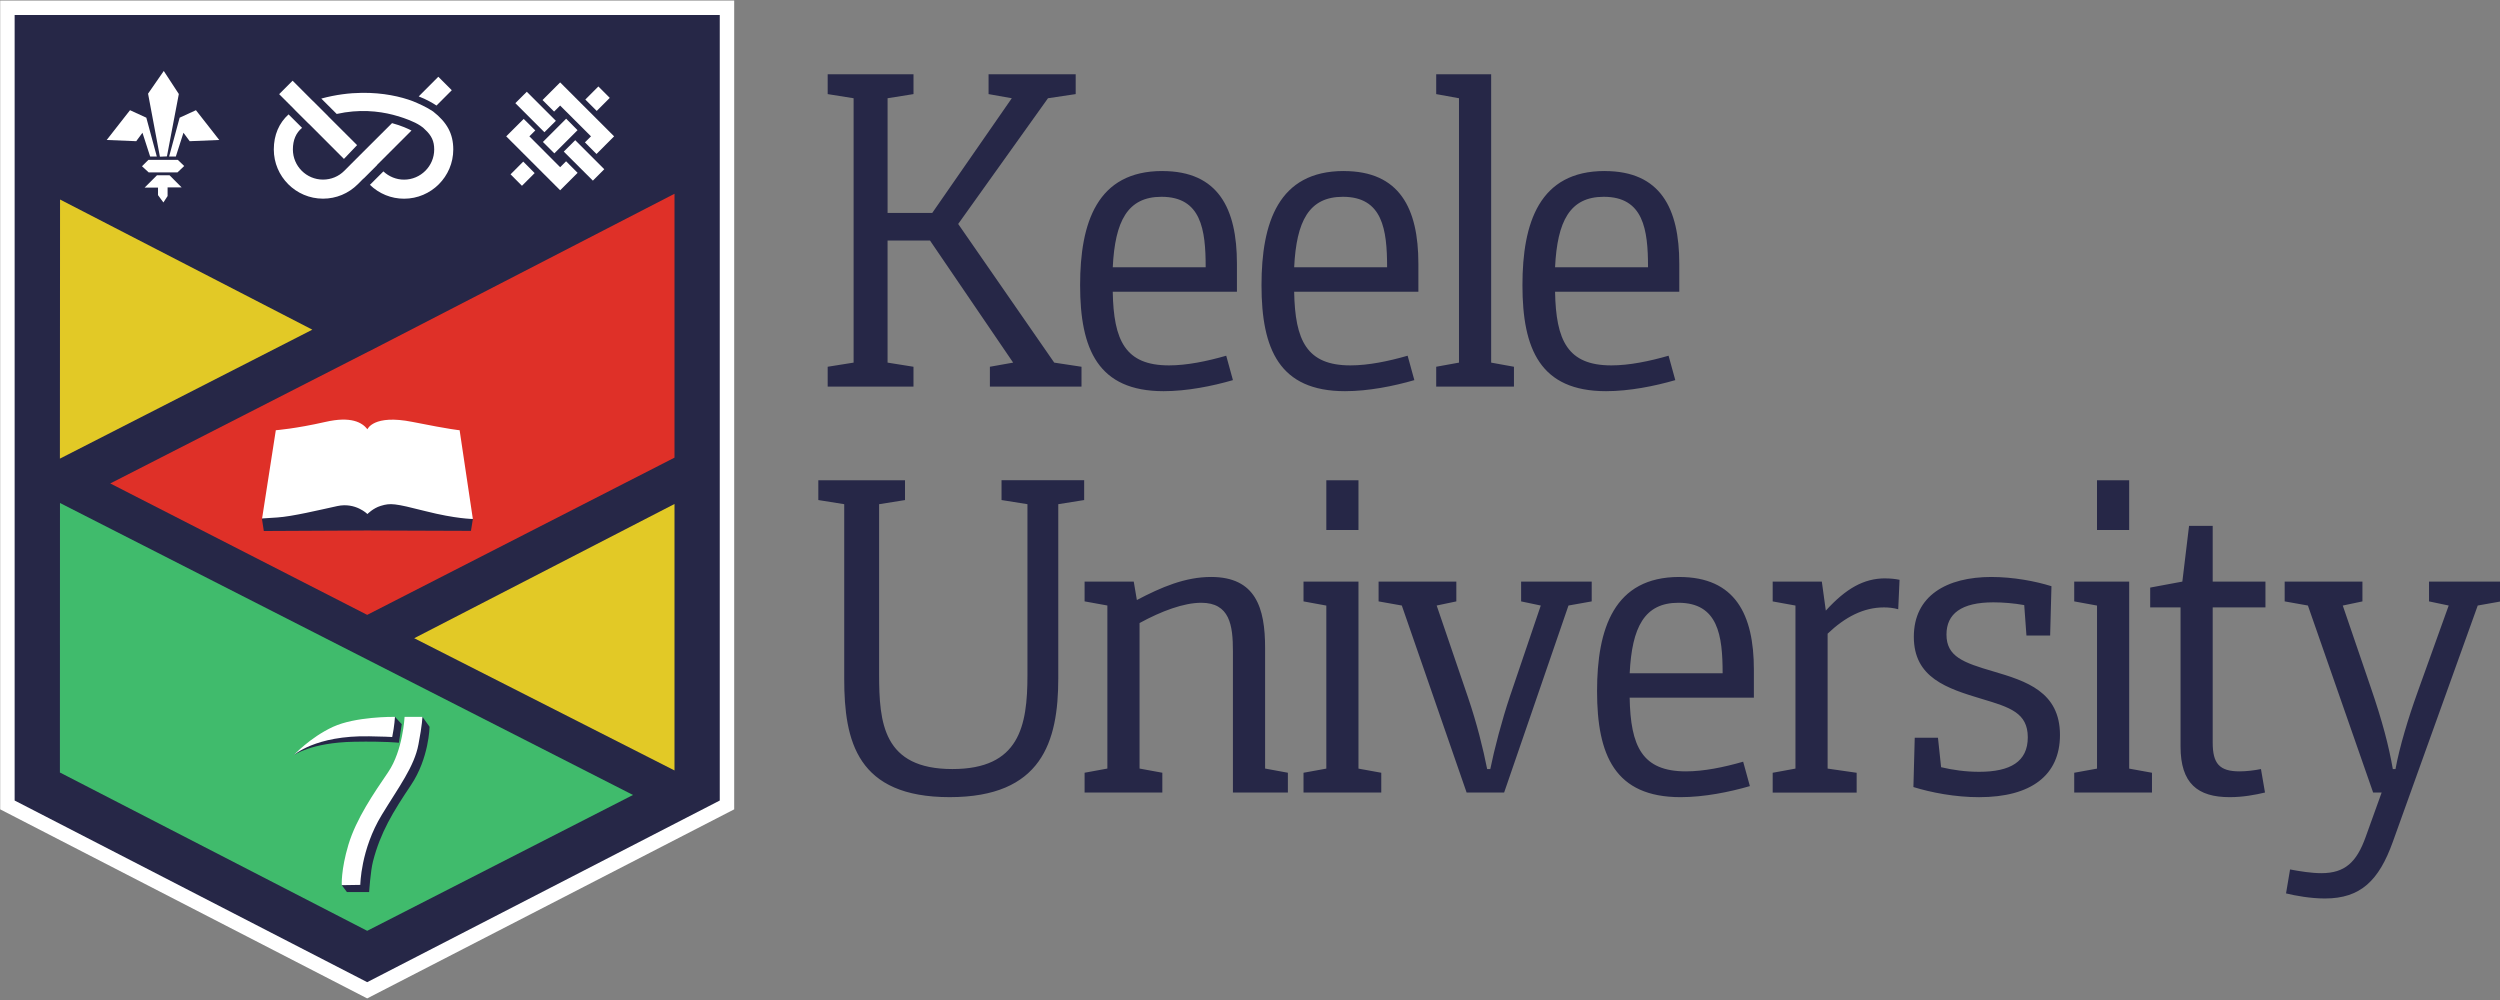 <?xml version="1.0" encoding="UTF-8" standalone="no"?>
<!-- Created with Inkscape (http://www.inkscape.org/) -->

<svg
   xmlns:dc="http://purl.org/dc/elements/1.1/"
   xmlns:cc="http://creativecommons.org/ns#"
   xmlns:rdf="http://www.w3.org/1999/02/22-rdf-syntax-ns#"
   xmlns:svg="http://www.w3.org/2000/svg"
   xmlns="http://www.w3.org/2000/svg"
   xmlns:sodipodi="http://sodipodi.sourceforge.net/DTD/sodipodi-0.dtd"
   xmlns:inkscape="http://www.inkscape.org/namespaces/inkscape"
   id="svg2"
   version="1.1"
   inkscape:version="0.91 r13725"
   xml:space="preserve"
   width="250"
   height="100"
   viewBox="0 0 250 100"
   sodipodi:docname="Keele.svg"><rect x="0" y="0" width="250" height="100" fill="#808080" stroke="none"/><defs
     id="defs6" /><sodipodi:namedview
     pagecolor="#ffffff"
     bordercolor="#666666"
     borderopacity="1"
     objecttolerance="10"
     gridtolerance="10"
     guidetolerance="10"
     inkscape:pageopacity="0"
     inkscape:pageshadow="2"
     inkscape:window-width="640"
     inkscape:window-height="480"
     id="namedview4"
     showgrid="false"
     fit-margin-top="0"
     fit-margin-left="0"
     fit-margin-right="0"
     fit-margin-bottom="0"
     inkscape:showpageshadow="false"
     inkscape:zoom="1"
     inkscape:cx="40.365662"
     inkscape:cy="39.948004"
     inkscape:current-layer="g10" /><g
     id="g10"
     inkscape:groupmode="layer"
     inkscape:label="Keele_campus_guide_colour"
     transform="matrix(1.25,0,0,-1.25,-45,474.89)"><g
       id="g7183"
       transform="matrix(1.452,0,0,1.452,-16.257,-135.433)"><path
         d="m 36,310.329 0,44.562 40.441,0 0,-44.562 L 56.22,299.912 36,310.329 Z"
         style="fill:#ffffff;fill-opacity:1;fill-rule:nonzero;stroke:none"
         id="path280"
         inkscape:connector-curvature="0" /><path
         inkscape:connector-curvature="0"
         style="fill:#262747;fill-opacity:1;fill-rule:nonzero;stroke:none"
         d="m 81.592,350.828 0,-1.092 1.428,-0.228 0,-14.566 -1.428,-0.228 0,-1.092 4.727,0 0,1.092 -1.428,0.228 0,6.725 2.339,0 4.58,-6.725 -1.281,-0.228 0,-1.092 5.047,0 0,1.092 -1.502,0.228 -5.292,7.639 4.947,6.927 1.527,0.228 0,1.092 -4.8,0 0,-1.092 1.28,-0.228 -4.383,-6.319 -2.461,0 0,6.319 1.428,0.228 0,1.092 -4.727,0 z m 33.527,0 0,-1.092 1.256,-0.228 0,-14.566 -1.256,-0.228 0,-1.092 4.284,0 0,1.092 -1.256,0.228 0,15.886 -3.028,0 z m -15.089,-5.33 c -3.595,0 -4.53,-2.842 -4.53,-6.294 0,-3.527 0.984,-5.836 4.603,-5.836 1.28,0 2.684,0.279 3.817,0.609 l -0.37,1.345 c -1.059,-0.305 -2.167,-0.533 -3.152,-0.533 -2.412,0 -3.052,1.369 -3.1,4.059 l 6.842,0 0,1.548 c 0,3.045 -1.033,5.1 -4.111,5.1 z m 9.994,0 c -3.594,0 -4.53,-2.842 -4.53,-6.294 0,-3.527 0.986,-5.836 4.605,-5.836 1.28,0 2.684,0.279 3.816,0.609 l -0.37,1.345 c -1.058,-0.305 -2.165,-0.533 -3.15,-0.533 -2.412,0 -3.053,1.369 -3.102,4.059 l 6.844,0 0,1.548 c 0,3.045 -1.034,5.1 -4.112,5.1 z m 14.377,0 c -3.595,0 -4.53,-2.842 -4.53,-6.294 0,-3.527 0.986,-5.836 4.605,-5.836 1.28,0 2.683,0.279 3.816,0.609 l -0.37,1.345 c -1.059,-0.305 -2.167,-0.533 -3.152,-0.533 -2.413,0 -3.053,1.369 -3.102,4.059 l 6.844,0 0,1.548 c 0,3.045 -1.034,5.1 -4.111,5.1 z m -24.419,-1.42 c 2.191,0 2.436,-1.802 2.436,-3.883 l -5.119,0 c 0.123,2.538 0.812,3.883 2.683,3.883 z m 9.994,0 c 2.191,0 2.438,-1.802 2.438,-3.883 l -5.12,0 c 0.123,2.538 0.812,3.883 2.683,3.883 z m 14.375,0 c 2.191,0 2.439,-1.802 2.439,-3.883 l -5.122,0 c 0.123,2.538 0.812,3.883 2.683,3.883 z m -43.275,-15.616 0,-1.092 1.427,-0.228 0,-9.619 c 0,-3.452 0.714,-6.522 5.811,-6.522 5.071,0 5.983,3.045 5.983,6.547 l 0,9.594 1.427,0.228 0,1.092 -4.553,0 0,-1.092 1.428,-0.228 0,-9.416 c 0,-2.817 -0.443,-5.177 -4.136,-5.177 -3.816,0 -4.037,2.538 -4.037,5.228 l 0,9.364 1.427,0.228 0,1.092 -4.775,0 z m 27.989,-0.002 0,-2.741 1.772,0 0,2.741 -1.772,0 z m 42.462,0 0,-2.741 1.773,0 0,2.741 -1.773,0 z m 5.072,-2.511 -0.37,-3.072 -1.772,-0.33 0,-1.091 1.673,0 0,-7.664 c 0,-2.03 0.935,-2.792 2.708,-2.792 0.739,0 1.403,0.128 1.945,0.255 l -0.222,1.294 c -0.369,-0.076 -0.812,-0.128 -1.181,-0.128 -1.108,0 -1.478,0.433 -1.478,1.575 l 0,7.461 2.906,0 0,1.42 -2.906,0 0,3.072 -1.303,0 z m -53.884,-2.817 c -1.428,0 -2.733,-0.559 -4.088,-1.27 l -0.172,1.016 -2.708,0 0,-1.091 1.255,-0.228 0,-8.983 -1.255,-0.23 0,-1.091 4.283,0 0,1.091 -1.255,0.23 0,8.017 c 1.206,0.66 2.437,1.117 3.397,1.117 1.576,0 1.747,-1.242 1.747,-2.664 l 0,-7.791 3.028,0 0,1.091 -1.255,0.23 0,6.647 c 0,2.208 -0.516,3.909 -2.978,3.909 z m 25.797,0 c -3.595,0 -4.53,-2.843 -4.53,-6.294 0,-3.527 0.984,-5.838 4.603,-5.838 1.28,0 2.684,0.279 3.817,0.609 l -0.37,1.345 c -1.059,-0.305 -2.167,-0.533 -3.152,-0.533 -2.413,0 -3.053,1.371 -3.102,4.061 l 6.844,0 0,1.547 c 0,3.045 -1.034,5.102 -4.111,5.102 z m 17.206,0 c -2.486,0 -4.283,-1.04 -4.283,-3.298 0,-2.259 1.822,-2.844 3.766,-3.427 1.527,-0.457 2.513,-0.762 2.513,-2.108 0,-1.345 -0.96,-1.902 -2.684,-1.902 -0.738,0 -1.452,0.101 -2.092,0.253 l -0.173,1.623 -1.28,0 -0.073,-2.716 c 0.985,-0.304 2.29,-0.558 3.619,-0.558 2.881,0 4.456,1.219 4.456,3.427 0,2.386 -1.872,2.97 -3.669,3.502 -1.649,0.482 -2.584,0.812 -2.584,2.031 0,1.141 0.812,1.775 2.584,1.775 0.517,0 1.158,-0.051 1.7,-0.152 l 0.122,-1.675 1.306,0 0.072,2.716 c -0.886,0.279 -2.116,0.508 -3.298,0.508 z m -5.859,-0.077 c -1.181,0 -2.164,-0.559 -3.273,-1.777 l -0.22,1.598 -2.708,0 0,-1.091 1.255,-0.228 0,-8.983 -1.255,-0.23 0,-1.091 4.627,0 0,1.091 -1.6,0.23 0,7.434 c 0.96,0.913 1.97,1.447 3.103,1.447 0.246,0 0.516,-0.025 0.787,-0.102 l 0.073,1.623 c -0.245,0.051 -0.518,0.077 -0.789,0.077 z m -32.05,-0.178 0,-1.091 1.256,-0.23 0,-8.983 -1.256,-0.228 0,-1.091 4.284,0 0,1.091 -1.256,0.228 0,10.303 -3.028,0 z m 4.136,0 0,-1.091 1.28,-0.228 3.57,-10.303 2.067,0 3.545,10.303 1.28,0.228 0,1.091 -3.889,0 0,-1.091 1.083,-0.228 -1.698,-5 c -0.444,-1.32 -0.862,-2.918 -1.083,-4.009 l -0.173,0 c -0.221,1.117 -0.565,2.512 -1.058,3.959 l -1.723,5.05 1.083,0.228 0,1.091 -4.283,0 z m 38.327,0 0,-1.091 1.256,-0.23 0,-8.983 -1.256,-0.228 0,-1.091 4.284,0 0,1.091 -1.256,0.228 0,10.303 -3.028,0 z m 11.595,0 0,-1.091 1.28,-0.228 3.594,-10.303 0.469,0 -0.886,-2.463 c -0.493,-1.371 -1.133,-1.98 -2.437,-1.98 -0.542,0 -1.181,0.103 -1.723,0.205 l -0.222,-1.32 c 0.518,-0.127 1.354,-0.28 2.142,-0.28 1.97,0 2.978,0.991 3.742,3.122 l 4.678,13.019 1.28,0.228 0,1.091 -3.964,0 0,-1.091 1.084,-0.228 -1.723,-4.797 c -0.493,-1.371 -0.987,-2.994 -1.208,-4.213 l -0.147,0 c -0.222,1.269 -0.567,2.614 -1.231,4.542 l -1.527,4.467 1.083,0.228 0,1.091 -4.283,0 z m -33.405,-1.167 c 2.191,0 2.438,-1.802 2.438,-3.883 l -5.12,0 c 0.123,2.537 0.812,3.883 2.683,3.883 z"
         id="path284" /><path
         d="m 36.796,354.096 0,-43.281 19.425,-10.008 19.425,10.008 0,43.281 -38.85,0 z"
         style="fill:#262747;fill-opacity:1;fill-rule:nonzero;stroke:none"
         id="path348"
         inkscape:connector-curvature="0" /><path
         d="m 39.298,343.928 -0.008,-14.276 13.908,7.105 -13.9,7.171 z"
         style="fill:#e2c926;fill-opacity:1;fill-rule:nonzero;stroke:none"
         id="path352"
         inkscape:connector-curvature="0" /><path
         d="m 39.29,312.359 0.004,14.849 31.571,-16.087 -14.644,-7.485 -16.931,8.723 z"
         style="fill:#40bb6c;fill-opacity:1;fill-rule:nonzero;stroke:none"
         id="path356"
         inkscape:connector-curvature="0" /><path
         d="m 73.152,327.153 -14.341,-7.396 14.341,-7.285 0,14.681 z"
         style="fill:#e2c926;fill-opacity:1;fill-rule:nonzero;stroke:none"
         id="path360"
         inkscape:connector-curvature="0" /><path
         d="m 73.152,329.706 0,14.539 -16.846,-8.69 -0.004,0.002 -14.237,-7.272 14.156,-7.241 16.931,8.662 z"
         style="fill:#df3028;fill-opacity:1;fill-rule:nonzero;stroke:none"
         id="path364"
         inkscape:connector-curvature="0" /><path
         id="path368"
         transform="matrix(0.8,0,0,-0.8,36,355.112)"
         d="m 38.564,5.914 -1.213,1.215 0.797,0.795 0.416,-0.416 2.125,2.121 -0.418,0.416 0.797,0.799 L 42.281,9.629 38.564,5.914 Z M 41.197,6.193 40.299,7.094 41.084,7.879 41.982,6.98 41.197,6.193 Z M 36.268,6.557 35.48,7.344 37.482,9.346 38.27,8.559 36.268,6.557 Z m 2.711,1.857 -1.602,1.602 0.789,0.785 1.596,-1.596 -0.783,-0.791 z m -2.924,0.014 -1.205,1.201 3.715,3.715 1.203,-1.201 -0.795,-0.797 -0.408,0.408 -2.119,-2.125 0.406,-0.406 -0.797,-0.795 z m 3.549,1.465 -0.789,0.787 2.004,2 0.785,-0.787 -2,-2 z m -3.58,1.475 -0.875,0.877 0.785,0.789 0.875,-0.875 -0.785,-0.791 z"
         style="fill:#ffffff;fill-opacity:1;fill-rule:nonzero;stroke:none"
         inkscape:connector-curvature="0" /><path
         id="path396"
         transform="matrix(0.8,0,0,-0.8,36,355.112)"
         d="m 30.174,5.525 -1.35,1.354 c 0.532,0.204 0.957,0.451 1.225,0.629 L 31.102,6.453 30.174,5.525 Z m -10.035,0.271 -0.926,0.928 1.07,1.07 -0.006,0 0.969,0.965 0.002,-0.006 2.426,2.43 0.906,-0.949 -2,-1.996 0.006,0 -1.035,-1.033 -0.006,0 -1.406,-1.408 z m 4.787,0.836 c -0.866,0.01 -1.815,0.124 -2.811,0.396 l 1.061,1.059 c 1.53,-0.343 2.872,-0.201 3.881,0.059 0.039,0.007 0.136,0.036 0.268,0.076 0.041,0.007 0.082,0.021 0.121,0.031 l 0,0.002 c 0.415,0.13 1.055,0.35 1.486,0.637 0,0 0.019,0.009 0.021,0.014 0,0 0.007,0.003 0.01,0.008 0.06,0.039 0.117,0.082 0.164,0.119 0.049,0.04 0.086,0.081 0.121,0.117 0.465,0.421 0.643,0.815 0.643,1.383 0,1.146 -0.934,2.078 -2.076,2.078 -0.532,0 -1.034,-0.205 -1.424,-0.568 l -0.928,0.926 c 0.636,0.615 1.467,0.955 2.352,0.955 1.866,0 3.389,-1.522 3.389,-3.391 0,-1.073 -0.423,-1.862 -1.393,-2.619 -0.429,-0.296 -1.056,-0.57 -1.389,-0.705 -0.835,-0.317 -2.053,-0.592 -3.496,-0.576 z m -5.064,1.484 c -0.656,0.59 -1.018,1.416 -1.018,2.416 0,1.867 1.522,3.389 3.389,3.389 0.909,0 1.756,-0.355 2.396,-0.994 l 0.393,-0.395 0.008,0.006 0.926,-0.926 -0.008,-0.006 2.379,-2.377 c -0.225,-0.116 -0.676,-0.33 -1.34,-0.51 l -1.965,1.959 -0.926,0.926 0,0.002 -0.395,0.395 c -0.391,0.393 -0.911,0.607 -1.469,0.607 -1.145,0 -2.074,-0.931 -2.074,-2.076 0,-0.645 0.212,-1.141 0.633,-1.488 L 19.861,8.117 Z"
         style="fill:#ffffff;fill-opacity:1;fill-rule:nonzero;stroke:none"
         inkscape:connector-curvature="0" /><path
         id="path412"
         transform="matrix(0.8,0,0,-0.8,36,355.112)"
         d="m 11.266,5.127 -1.082,1.562 L 11,11.031 11.484,11.01 12.303,6.713 11.266,5.127 Z M 8.941,7.828 7.336,9.879 9.369,9.963 9.799,9.381 l 0.529,1.639 0.459,0 L 10.064,8.344 8.941,7.828 Z m 4.541,0 -1.123,0.516 -0.725,2.676 0.463,0 0.525,-1.639 0.43,0.582 2.035,-0.084 L 13.482,7.828 Z M 10.207,11.25 l -0.441,0.439 0.459,0.422 1.986,0 0.463,-0.439 -0.441,-0.422 -2.025,0 z m 0.594,1.057 -0.852,0.85 0.92,0 0,0.52 0.371,0.506 0.289,-0.441 0,-0.596 0.969,0 -0.836,-0.838 -0.861,0 z"
         style="fill:#ffffff;fill-opacity:1;fill-rule:nonzero;stroke:none"
         inkscape:connector-curvature="0" /><path
         d="m 50.42,326.346 0.105,-0.682 5.675,0.029 5.738,-0.021 0.105,0.656 -6.771,2.317 -4.852,-2.299 z"
         style="fill:#262747;fill-opacity:1;fill-rule:nonzero;stroke:none"
         id="path432"
         inkscape:connector-curvature="0" /><path
         d="m 56.234,331.27 c 0,0 0.323,0.838 2.486,0.404 2.161,-0.432 2.593,-0.457 2.593,-0.457 l 0.729,-4.889 c 0,0 -0.92,0 -2.623,0.433 -1.698,0.431 -1.91,0.451 -2.452,0.288 -0.422,-0.127 -0.733,-0.45 -0.733,-0.45 0,0 -0.655,0.656 -1.656,0.44 -0.997,-0.216 -2.476,-0.575 -3.313,-0.629 l -0.835,-0.054 0.756,4.861 c 0,0 1.079,0.081 2.727,0.457 1.415,0.325 2.026,-0.024 2.321,-0.404"
         style="fill:#ffffff;fill-opacity:1;fill-rule:nonzero;stroke:none"
         id="path436"
         inkscape:connector-curvature="0" /><path
         id="path440"
         transform="matrix(0.8,0,0,-0.8,36,355.112)"
         d="m 27.189,49.609 -4.928,1.23 c 0,0 -1.192,0.595 -2.061,1.424 0,0 1.187,-0.886 4.168,-0.939 2.224,-0.04 3.09,0.07 3.09,0.07 l 0.197,-1.281 -0.467,-0.504 z m 1.891,0 -1.111,2.574 -2.789,4.588 -1.654,4.43 0.355,0.475 1.529,0 c 0,0 0.093,-1.45 0.266,-2.117 0.509,-1.981 1.373,-3.4 2.615,-5.25 1.245,-1.854 1.281,-4.016 1.281,-4.016 l -0.492,-0.684 z"
         style="fill:#262747;fill-opacity:1;fill-rule:nonzero;stroke:none"
         inkscape:connector-curvature="0" /><path
         id="path444"
         transform="matrix(0.8,0,0,-0.8,36,355.112)"
         d="m 27.189,49.609 c -0.13,-0.002 -2.723,-0.024 -4.268,0.688 -1.58,0.731 -2.721,1.965 -2.721,1.965 0,0 1.491,-1.389 5.221,-1.314 0.994,0.018 1.422,0.039 1.578,0.049 0.161,-0.787 0.189,-1.387 0.189,-1.387 z m 0.662,0 c 0,0 -0.108,2.298 -1.129,3.805 -0.978,1.438 -2.196,3.197 -2.74,5.002 -0.521,1.744 -0.457,2.785 -0.457,2.785 l 1.277,-0.02 c 0,0 0.018,-2.423 1.48,-4.824 1.171,-1.924 2.239,-3.323 2.525,-4.855 0.27,-1.403 0.271,-1.893 0.271,-1.893 l -1.229,0 z"
         style="fill:#ffffff;fill-opacity:1;fill-rule:nonzero;stroke:none"
         inkscape:connector-curvature="0" /></g></g></svg>